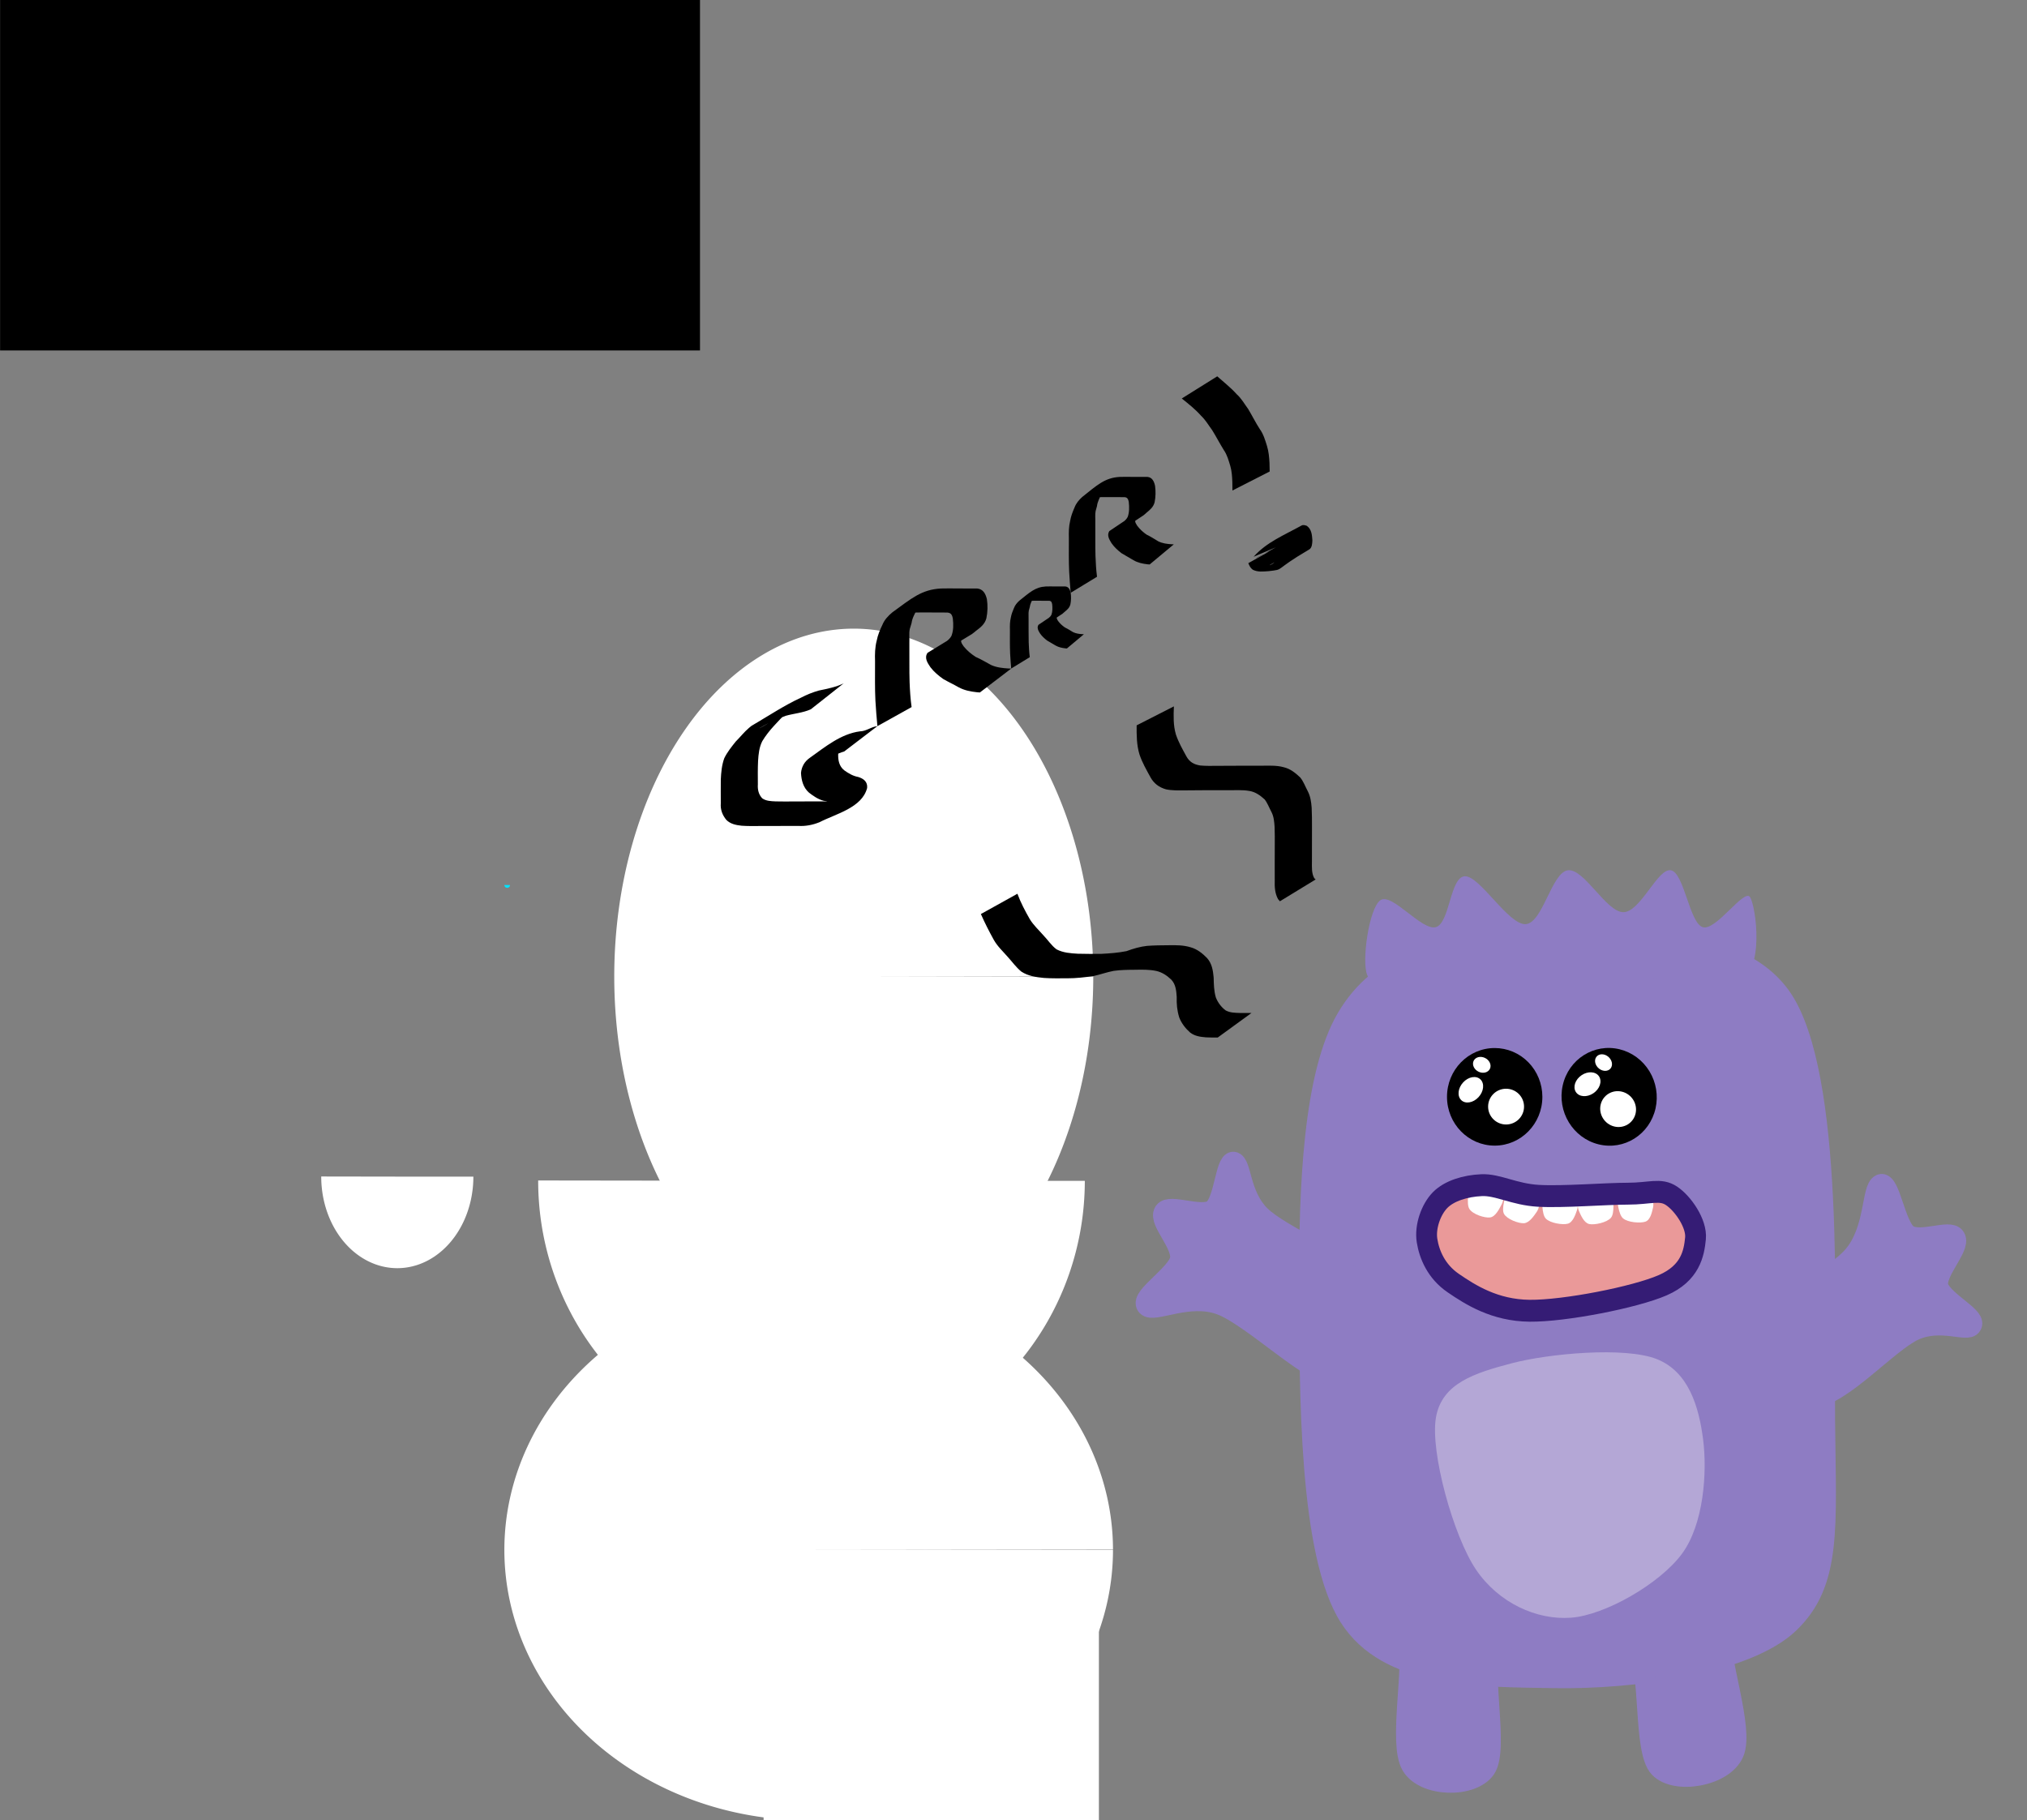 <svg xmlns="http://www.w3.org/2000/svg" xmlns:svg="http://www.w3.org/2000/svg" id="SVGRoot" width="1027.685" height="923.051" version="1.1" viewBox="0 0 271.908 244.224"><rect x="0" y="0" width="271.908" height="244.224" fill="#808080" stroke="none"/><g id="layer1" transform="translate(-8.694,-15.669)"><path id="path4577" d="m 670,566.559 a 198.571,198.571 0 0 0 -0.549,0.019 c 2.653,2.461 5.067,5.613 7.102,7.863 1.126,0.556 2.184,1.275 3.377,1.668 2.755,0.907 5.602,1.51 8.416,2.215 24.692,6.186 4.147,0.992 31.686,6.988 13.417,2.921 17.833,4.204 30.553,7.533 4.419,1.263 8.804,2.648 13.256,3.787 5.655,1.447 11.363,2.671 17.076,3.871 A 198.571,198.571 0 0 0 670,566.559 Z m -18.568,1.045 A 198.571,198.571 0 0 0 471.428,765.129 198.571,198.571 0 0 0 670,963.701 198.571,198.571 0 0 0 862.988,810.941 c -0.722,0.163 -1.421,0.323 -2.248,0.498 -3.646,0.771 -7.358,1.189 -11.037,1.783 -12.905,1.271 -25.743,-0.845 -38.623,-1.223 -5.615,-0.165 -10.277,-0.027 -15.926,0.062 -8.493,-0.346 -17.762,1.759 -25.959,-1.469 -2.067,-0.814 -5.251,-2.925 -7.082,-4.066 -5.451,-3.643 -12.123,-6.105 -16.461,-11.225 -0.868,-1.024 -1.863,-2.096 -2.145,-3.408 -0.465,-2.167 -0.01,-4.434 -0.014,-6.65 -0.938,0.839 0.636,-0.417 -0.43,-0.916 -0.313,-0.146 -0.171,1.101 -0.467,0.924 -1.67,-0.999 -3.021,-6.244 -3.697,-8.234 -1.155,-2.906 -0.416,-5.857 -0.289,-8.828 0.079,-1.846 0.054,-2.921 0.047,-4.758 -0.03,-1.701 -0.058,-3.403 -0.105,-5.104 -0.392,-14.137 13.893,-14.529 14.279,-0.393 0.05,1.821 0.082,3.642 0.111,5.463 0.003,2.269 0.034,3.695 -0.1,6.008 -0.048,0.828 -0.129,1.652 -0.229,2.475 -0.011,0.083 -0.026,0.267 -0.1,0.23 -0.12,-0.058 -0.141,-0.491 -0.172,-0.361 -0.055,0.227 0.061,0.464 0.092,0.695 0.251,0.747 0.598,1.468 0.752,2.24 0.03,0.161 -0.29,0.293 -0.217,0.439 0.434,0.865 1.188,1.54 1.639,2.396 2.349,4.459 3.035,6.032 2.768,9.402 1.322,1.032 2.941,1.852 3.893,2.451 3.139,1.977 5.22,3.163 8.404,5.031 0.263,0.164 3.78,2.774 4.955,3.002 6.726,1.303 13.519,0.248 20.309,0.371 8.538,-0.127 17.005,-0.167 25.533,0.377 6.496,0.414 11.12,1.067 17.717,1.172 3.094,0.05 6.188,-0.143 9.281,-0.215 3.229,-0.5 6.487,-0.843 9.688,-1.502 3.943,-0.812 6.494,-1.481 8.846,-2.219 a 198.571,198.571 0 0 0 2.57,-30.264 198.571,198.571 0 0 0 -63.205,-144.941 c -6.293,-1.248 -12.617,-2.58 -19.643,-4.072 -0.606,-0.129 -24.675,-5.456 -25.811,-5.746 -4.35,-1.112 -8.633,-2.469 -12.949,-3.703 -12.299,-3.224 -16.802,-4.529 -29.762,-7.352 -16.037,-3.493 -17.76,-3.135 -32.863,-7.277 -3.961,-1.086 -7.994,-2.039 -11.76,-3.68 -2.418,-1.054 -4.414,-2.889 -6.621,-4.334 -2.234,-2.471 -4.376,-5.224 -6.857,-7.461 -1.215,-1.096 -2.633,-1.968 -3.764,-3.15 -2.594,-2.713 -3.259,-3.838 -3.906,-5.809 z m 104.291,217.473 c -0.043,-0.003 -0.06,0.015 -0.033,0.06 0.183,0.313 0.43,0.608 0.699,0.895 -0.046,-0.203 -0.086,-0.407 -0.143,-0.607 -0.043,-0.151 -0.395,-0.339 -0.523,-0.348 z" transform="scale(0.265)" style="opacity:0;fill:#139ec2;fill-opacity:.959;stroke:#000;stroke-width:1;stroke-opacity:1"/><path id="path5124" d="M 663.572,615.129 A 93.571,102.857 0 0 0 570,717.986 a 93.571,102.857 0 0 0 93.572,102.857 93.571,102.857 0 0 0 75.717,-42.598 c -0.136,-0.436 -0.284,-0.921 -0.389,-1.229 -1.155,-2.906 -0.416,-5.857 -0.289,-8.828 0.079,-1.846 0.054,-2.921 0.047,-4.758 -0.03,-1.701 -0.058,-3.403 -0.105,-5.104 -0.329,-11.861 9.672,-14.042 13.129,-6.088 a 93.571,102.857 0 0 0 5.461,-34.254 93.571,102.857 0 0 0 -93.57,-102.857 z" transform="scale(0.265)" style="opacity:0;fill:#139ec2;fill-opacity:.959;stroke:#000;stroke-width:1;stroke-opacity:1"/><g style="fill:none;stroke:none;stroke-linecap:square;stroke-miterlimit:10" id="g5948" transform="matrix(0.349,0,0,0.367,157.473,130.03)"><g id="g5891" clip-path="url(#p.0)"><path id="path5799" d="M 0,0 H 344.402 V 350.824 H 0 Z" style="fill:#000;fill-opacity:0;fill-rule:nonzero"/><path id="path5801" d="m -100.888,428.001 c -8.529,0 -25.029,1.369 -34.397,0.822 -9.368,-0.547 -15.52,-4.377 -21.811,-4.103 -6.291,0.273 -12.442,2.189 -15.937,5.744 -3.495,3.554 -5.872,10.251 -5.033,15.583 0.839,5.331 3.496,11.893 10.067,16.405 6.571,4.512 15.937,10.528 29.359,10.665 13.422,0.137 40.549,-5.195 51.175,-9.843 10.626,-4.648 12.022,-12.304 12.581,-18.046 0.559,-5.742 -4.892,-13.534 -9.226,-16.405 -4.334,-2.871 -8.249,-0.822 -16.778,-0.822 z" style="fill:#ea9999;fill-rule:nonzero"/><path id="path5803" d="m -100.888,428.001 c -8.529,0 -25.029,1.369 -34.397,0.822 -9.368,-0.547 -15.52,-4.377 -21.811,-4.103 -6.291,0.273 -12.442,2.189 -15.937,5.744 -3.495,3.554 -5.872,10.251 -5.033,15.583 0.839,5.331 3.496,11.893 10.067,16.405 6.571,4.512 15.937,10.528 29.359,10.665 13.422,0.137 40.549,-5.195 51.175,-9.843 10.626,-4.648 12.022,-12.304 12.581,-18.046 0.559,-5.742 -4.892,-13.534 -9.226,-16.405 -4.334,-2.871 -8.249,-0.822 -16.778,-0.822 z" style="fill-rule:nonzero;stroke:#351c75;stroke-width:2;stroke-linecap:butt;stroke-linejoin:round"/><path id="path5805" d="m 104.776,214.763 c 0.258,1.344 -0.117,6.412 1.549,8.066 1.666,1.654 6.451,2.378 8.449,1.859 1.998,-0.519 2.946,-3.387 3.54,-4.973 0.595,-1.586 0.022,-3.785 0.027,-4.542" style="fill:#fff;fill-rule:nonzero"/><path id="path5807" d="m 91.137,212.99 c -0.146,1.355 -2.006,6.21 -0.875,8.13 1.132,1.92 5.569,3.521 7.664,3.391 2.096,-0.13 3.863,-2.74 4.909,-4.17 1.046,-1.43 1.139,-3.675 1.367,-4.41" style="fill:#fff;fill-rule:nonzero"/><path id="path5809" d="m 132.232,214.387 c -0.146,1.355 0.659,6.392 -0.875,8.13 -1.534,1.738 -6.277,2.712 -8.328,2.299 -2.051,-0.413 -3.244,-3.226 -3.975,-4.777 -0.731,-1.551 -0.342,-3.776 -0.41,-4.531" style="fill:#fff;fill-rule:nonzero"/><path id="path5811" d="m 133.466,214.836 c 0.424,1.317 0.682,6.389 2.546,7.903 1.864,1.514 6.716,1.856 8.64,1.182 1.924,-0.674 2.51,-3.604 2.904,-5.229 0.394,-1.625 -0.449,-3.768 -0.539,-4.522" style="fill:#fff;fill-rule:nonzero"/><path id="path5813" d="m 76.949,210.472 c 0,1.472 -1.333,6.842 0,8.829 1.333,1.987 5.925,3.386 7.999,3.091 2.074,-0.294 3.555,-3.238 4.444,-4.857 0.889,-1.619 0.741,-4.046 0.889,-4.855" style="fill:#fff;fill-rule:nonzero"/><path id="path5815" d="m -43.88,337.545 c -3.603,0 -10.574,1.299 -14.531,0.78 -3.958,-0.519 -6.557,-4.152 -9.214,-3.892 -2.658,0.259 -5.256,2.077 -6.733,5.448 -1.477,3.372 -2.481,9.724 -2.126,14.781 0.354,5.057 1.477,11.281 4.253,15.561 2.776,4.28 6.733,9.987 12.403,10.117 5.67,0.13 17.13,-4.928 21.619,-9.337 4.489,-4.409 5.079,-11.671 5.315,-17.117 0.236,-5.446 -2.067,-12.837 -3.897,-15.561 -1.831,-2.724 -3.485,-0.78 -7.088,-0.78 z" style="fill:#000;fill-opacity:0;fill-rule:nonzero"/><path id="path5817" d="m -43.88,337.545 c -3.603,0 -10.574,1.299 -14.531,0.78 -3.958,-0.519 -6.557,-4.152 -9.214,-3.892 -2.658,0.259 -5.256,2.077 -6.733,5.448 -1.477,3.372 -2.481,9.724 -2.126,14.781 0.354,5.057 1.477,11.281 4.253,15.561 2.776,4.28 6.733,9.987 12.403,10.117 5.67,0.13 17.13,-4.928 21.619,-9.337 4.489,-4.409 5.079,-11.671 5.315,-17.117 0.236,-5.446 -2.067,-12.837 -3.897,-15.561 -1.831,-2.724 -3.485,-0.78 -7.088,-0.78 z" style="fill-rule:nonzero;stroke:#351c75;stroke-width:8;stroke-linecap:butt;stroke-linejoin:round"/><path id="path5819" d="m -61.107,240.548 c 1.291,2.209 0.499,4.929 -0.525,7.212 -1.024,2.283 -3.239,5.519 -5.618,6.484 -2.379,0.965 -6.64,0.631 -8.656,-0.694 -2.016,-1.325 -3.477,-4.116 -3.442,-7.254 0.035,-3.138 1.989,-9.607 3.65,-11.573 1.661,-1.966 3.886,-1.191 6.318,-0.22 2.432,0.971 6.982,3.836 8.273,6.045 z" style="fill:#b4a7d6;fill-rule:nonzero"/><path id="path5821" d="m -139.672,330.834 c 1.893,-1.362 5.506,-1.832 8.258,-1.409 2.753,0.423 6.595,1.973 8.258,3.945 1.663,1.973 1.893,5.73 1.72,7.89 -0.172,2.16 -0.459,3.992 -2.753,5.072 -2.294,1.08 -7.972,2.02 -11.011,1.409 -3.04,-0.611 -5.964,-3.382 -7.226,-5.072 -1.262,-1.691 -0.803,-3.1 -0.344,-5.072 0.459,-1.973 1.204,-5.401 3.097,-6.763 z" style="fill:#b4a7d6;fill-rule:nonzero"/><path id="path5823" d="m -75.216,113.423 c -4.626,9.102 -1.734,31.813 -5.986,40.597 -4.252,8.784 -19.695,10.045 -19.527,12.11 0.169,2.065 17.677,-1.881 20.538,0.278 2.86,2.159 -5.951,12.438 -3.375,12.675 2.576,0.237 12.799,-10.36 18.83,-11.252 6.031,-0.892 14.896,7.507 17.354,5.902 2.457,-1.605 -4.908,-12.561 -2.61,-15.532 2.298,-2.971 15.543,-0.816 16.397,-2.293 0.854,-1.477 -10.185,0.893 -11.273,-6.571 -1.089,-7.464 6.172,-29.893 4.742,-38.215 -1.43,-8.322 -7.474,-12.1 -13.323,-11.716 -5.848,0.383 -17.142,4.914 -21.768,14.016 z" style="fill:#8e7cc3;fill-rule:nonzero"/><path id="path5825" d="m -75.216,113.423 c -4.626,9.102 -1.734,31.813 -5.986,40.597 -4.252,8.784 -19.695,10.045 -19.527,12.11 0.169,2.065 17.677,-1.881 20.538,0.278 2.86,2.159 -5.951,12.438 -3.375,12.675 2.576,0.237 12.799,-10.36 18.83,-11.252 6.031,-0.892 14.896,7.507 17.354,5.902 2.457,-1.605 -4.908,-12.561 -2.61,-15.532 2.298,-2.971 15.543,-0.816 16.397,-2.293 0.854,-1.477 -10.185,0.893 -11.273,-6.571 -1.089,-7.464 6.172,-29.893 4.742,-38.215 -1.43,-8.322 -7.474,-12.1 -13.323,-11.716 -5.848,0.383 -17.142,4.914 -21.768,14.016 z" style="fill-rule:nonzero;stroke:#8e7cc3;stroke-width:8;stroke-linecap:butt;stroke-linejoin:round"/><path id="path5827" d="m -130.102,197.244 c 4.784,8.29 4.266,30.784 8.7,38.811 4.434,8.028 17.868,7.321 17.902,9.354 0.034,2.033 -15.416,0.382 -17.696,2.844 -2.28,2.462 6.218,11.375 4.016,11.929 -2.202,0.554 -11.945,-8.492 -17.226,-8.606 -5.281,-0.113 -12.199,9.181 -14.459,7.925 -2.26,-1.256 3.141,-12.855 0.899,-15.462 -2.241,-2.607 -13.482,1.152 -14.348,-0.18 -0.866,-1.333 8.865,-0.405 9.154,-7.816 0.289,-7.41 -7.928,-28.356 -7.419,-36.645 0.509,-8.288 5.395,-12.727 10.475,-13.086 5.079,-0.359 15.218,2.641 20.002,10.932 z" style="fill:#8e7cc3;fill-rule:nonzero"/><path id="path5829" d="m -130.102,197.244 c 4.784,8.29 4.266,30.784 8.7,38.811 4.434,8.028 17.868,7.321 17.902,9.354 0.034,2.033 -15.416,0.382 -17.696,2.844 -2.28,2.462 6.218,11.375 4.016,11.929 -2.202,0.554 -11.945,-8.492 -17.226,-8.606 -5.281,-0.113 -12.199,9.181 -14.459,7.925 -2.26,-1.256 3.141,-12.855 0.899,-15.462 -2.241,-2.607 -13.482,1.152 -14.348,-0.18 -0.866,-1.333 8.865,-0.405 9.154,-7.816 0.289,-7.41 -7.928,-28.356 -7.419,-36.645 0.509,-8.288 5.395,-12.727 10.475,-13.086 5.079,-0.359 15.218,2.641 20.002,10.932 z" style="fill-rule:nonzero;stroke:#8e7cc3;stroke-width:8;stroke-linecap:butt;stroke-linejoin:round"/><path id="path5831" d="m -131.032,72.097 c 6.307,6.273 3.502,39.372 7.801,51.604 4.299,12.232 18.505,18.095 17.991,21.786 -0.514,3.691 -15.964,-2.299 -21.074,0.359 -5.11,2.658 -5.947,15.352 -9.586,15.588 -3.639,0.236 -7.109,-12.592 -12.247,-14.172 -5.138,-1.579 -16.966,7.278 -18.581,4.695 -1.615,-2.583 7.947,-9.213 8.889,-20.195 0.943,-10.982 -7.701,-35.753 -3.233,-45.697 4.468,-9.944 23.734,-20.241 30.041,-13.968 z" style="fill:#8e7cc3;fill-rule:nonzero"/><path id="path5833" d="m -131.032,72.097 c 6.307,6.273 3.502,39.372 7.801,51.604 4.299,12.232 18.505,18.095 17.991,21.786 -0.514,3.691 -15.964,-2.299 -21.074,0.359 -5.11,2.658 -5.947,15.352 -9.586,15.588 -3.639,0.236 -7.109,-12.592 -12.247,-14.172 -5.138,-1.579 -16.966,7.278 -18.581,4.695 -1.615,-2.583 7.947,-9.213 8.889,-20.195 0.943,-10.982 -7.701,-35.753 -3.233,-45.697 4.468,-9.944 23.734,-20.241 30.041,-13.968 z" style="fill-rule:nonzero;stroke:#8e7cc3;stroke-width:8;stroke-linecap:butt;stroke-linejoin:round"/><path id="path5835" d="m 88.037,58.511 c 13.5,-21.667 37,-27.833 66,-29 29,-1.167 87.167,-7.667 108,22 20.833,29.667 16.667,117.167 17,156 0.333,38.833 3,60.667 -15,77 -18,16.333 -63.833,21.5 -93,21 -29.167,-0.5 -65.667,0.333 -82,-24 -16.333,-24.333 -15.833,-84.833 -16,-122 -0.167,-37.167 1.5,-79.333 15,-101 z" style="fill:#8e7cc3;fill-rule:nonzero"/><path id="path5837" d="m 129.873,89.35 v 0 c 0,-9.851 8.206,-17.837 18.328,-17.837 v 0 c 4.861,0 9.523,1.879 12.96,5.224 3.437,3.345 5.368,7.882 5.368,12.613 v 0 c 0,9.851 -8.206,17.837 -18.328,17.837 v 0 c -10.123,0 -18.328,-7.986 -18.328,-17.837 z" style="fill:#000;fill-rule:nonzero"/><path id="path5839" d="m 145.675,92.926 v 0 c 0,-3.61 3.092,-6.536 6.906,-6.536 v 0 c 1.831,0 3.588,0.689 4.883,1.914 1.295,1.226 2.023,2.888 2.023,4.622 v 0 c 0,3.61 -3.092,6.536 -6.906,6.536 v 0 c -3.814,0 -6.906,-2.926 -6.906,-6.536 z" style="fill:#fff;fill-rule:nonzero"/><path id="path5841" d="m 136.102,84.054 v 0 c 2.042,-2.09 5.013,-2.569 6.636,-1.07 v 0 c 0.779,0.72 1.137,1.808 0.995,3.027 -0.142,1.218 -0.773,2.467 -1.754,3.47 v 0 c -2.042,2.09 -5.013,2.569 -6.636,1.07 v 0 c -1.623,-1.499 -1.283,-4.407 0.76,-6.497 z" style="fill:#fff;fill-rule:nonzero"/><path id="path5843" d="m 140.084,76.249 v 0 c 0.657,-1.402 2.603,-1.911 4.347,-1.138 v 0 c 1.744,0.773 2.626,2.537 1.969,3.939 v 0 c -0.657,1.402 -2.603,1.911 -4.347,1.138 v 0 c -1.744,-0.773 -2.626,-2.537 -1.969,-3.939 z" style="fill:#fff;fill-rule:nonzero"/><path id="path5845" d="m 174.355,85.164 v 0 c 2.249,-9.591 12.061,-15.493 21.916,-13.182 v 0 c 4.732,1.11 8.842,4.004 11.424,8.046 2.583,4.042 3.427,8.9 2.347,13.506 v 0 c -2.249,9.591 -12.061,15.493 -21.916,13.182 v 0 C 178.271,104.405 172.106,94.756 174.355,85.164 Z" style="fill:#000;fill-rule:nonzero"/><path id="path5847" d="m 188.922,92.254 v 0 c 0.824,-3.514 4.502,-5.657 8.215,-4.787 v 0 c 1.783,0.418 3.336,1.49 4.317,2.979 0.981,1.489 1.31,3.274 0.914,4.961 v 0 c -0.824,3.514 -4.502,5.657 -8.215,4.787 v 0 c -3.713,-0.871 -6.055,-4.426 -5.231,-7.94 z" style="fill:#fff;fill-rule:nonzero"/><path id="path5849" d="m 181.627,81.43 v 0 c 2.465,-1.568 5.467,-1.356 6.704,0.474 v 0 c 0.594,0.879 0.694,2.02 0.277,3.174 -0.417,1.154 -1.316,2.225 -2.5,2.978 v 0 c -2.465,1.568 -5.467,1.356 -6.704,-0.474 v 0 c -1.238,-1.83 -0.242,-4.584 2.223,-6.152 z" style="fill:#fff;fill-rule:nonzero"/><path id="path5851" d="m 187.286,74.741 v 0 c 0.959,-1.215 2.971,-1.267 4.492,-0.115 v 0 c 1.521,1.151 1.977,3.07 1.017,4.285 v 0 c -0.959,1.215 -2.971,1.267 -4.492,0.115 v 0 c -1.521,-1.151 -1.977,-3.07 -1.017,-4.285 z" style="fill:#fff;fill-rule:nonzero"/><path id="path5853" d="m 199.379,122.432 c -8.529,0 -25.029,1.369 -34.397,0.822 -9.368,-0.547 -15.52,-4.377 -21.811,-4.103 -6.291,0.273 -12.442,2.189 -15.937,5.744 -3.495,3.554 -5.872,10.251 -5.033,15.583 0.839,5.331 3.496,11.893 10.067,16.405 6.571,4.512 15.937,10.528 29.359,10.665 13.422,0.137 40.549,-5.195 51.175,-9.843 10.626,-4.648 12.022,-12.304 12.581,-18.045 0.559,-5.742 -4.892,-13.534 -9.226,-16.405 -4.334,-2.871 -8.249,-0.822 -16.778,-0.822 z" style="fill:#ea9999;fill-rule:nonzero"/><path id="path5855" d="m 199.379,122.432 c -8.529,0 -25.029,1.369 -34.397,0.822 -9.368,-0.547 -15.52,-4.377 -21.811,-4.103 -6.291,0.273 -12.442,2.189 -15.937,5.744 -3.495,3.554 -5.872,10.251 -5.033,15.583 0.839,5.331 3.496,11.893 10.067,16.405 6.571,4.512 15.937,10.528 29.359,10.665 13.422,0.137 40.549,-5.195 51.175,-9.843 10.626,-4.648 12.022,-12.304 12.581,-18.045 0.559,-5.742 -4.892,-13.534 -9.226,-16.405 -4.334,-2.871 -8.249,-0.822 -16.778,-0.822 z" style="fill-rule:nonzero;stroke:#351c75;stroke-width:2;stroke-linecap:butt;stroke-linejoin:round"/><path id="path5857" d="m 166.312,125.802 c 0.258,1.344 -0.117,6.412 1.549,8.066 1.666,1.654 6.451,2.378 8.449,1.859 1.998,-0.519 2.946,-3.387 3.541,-4.973 0.595,-1.586 0.022,-3.785 0.027,-4.542" style="fill:#fff;fill-rule:nonzero"/><path id="path5859" d="m 152.672,124.03 c -0.146,1.355 -2.006,6.21 -0.875,8.13 1.132,1.92 5.569,3.521 7.664,3.391 2.096,-0.13 3.863,-2.74 4.909,-4.17 1.046,-1.43 1.139,-3.675 1.367,-4.41" style="fill:#fff;fill-rule:nonzero"/><path id="path5861" d="m 193.768,125.427 c -0.146,1.355 0.659,6.392 -0.875,8.13 -1.534,1.738 -6.277,2.712 -8.328,2.299 -2.051,-0.413 -3.244,-3.226 -3.975,-4.777 -0.731,-1.551 -0.342,-3.776 -0.41,-4.531" style="fill:#fff;fill-rule:nonzero"/><path id="path5863" d="m 195.001,125.876 c 0.424,1.317 0.682,6.389 2.546,7.903 1.864,1.514 6.716,1.856 8.64,1.182 1.924,-0.674 2.51,-3.604 2.904,-5.229 0.394,-1.625 -0.449,-3.768 -0.539,-4.522" style="fill:#fff;fill-rule:nonzero"/><path id="path5865" d="m 138.484,121.512 c 0,1.472 -1.333,6.842 0,8.829 1.333,1.987 5.925,3.386 7.999,3.091 2.074,-0.294 3.555,-3.238 4.444,-4.857 0.889,-1.619 0.741,-4.046 0.889,-4.855" style="fill:#fff;fill-rule:nonzero"/><path id="path5867" d="m 199.378,124.754 c -8.529,0 -25.03,1.299 -34.398,0.78 -9.368,-0.519 -15.52,-4.152 -21.812,-3.892 -6.292,0.259 -12.442,2.077 -15.937,5.449 -3.495,3.372 -5.872,9.724 -5.034,14.781 0.839,5.057 3.496,11.282 10.067,15.562 6.571,4.28 15.937,9.987 29.36,10.117 13.423,0.13 40.55,-4.928 51.176,-9.337 10.626,-4.409 12.022,-11.671 12.582,-17.118 0.559,-5.447 -4.892,-12.838 -9.226,-15.562 -4.334,-2.724 -8.249,-0.78 -16.778,-0.78 z" style="fill:#000;fill-opacity:0;fill-rule:nonzero"/><path id="path5869" d="m 199.378,124.754 c -8.529,0 -25.03,1.299 -34.398,0.78 -9.368,-0.519 -15.52,-4.152 -21.812,-3.892 -6.292,0.259 -12.442,2.077 -15.937,5.449 -3.495,3.372 -5.872,9.724 -5.034,14.781 0.839,5.057 3.496,11.282 10.067,15.562 6.571,4.28 15.937,9.987 29.36,10.117 13.423,0.13 40.55,-4.928 51.176,-9.337 10.626,-4.409 12.022,-11.671 12.582,-17.118 0.559,-5.447 -4.892,-12.838 -9.226,-15.562 -4.334,-2.724 -8.249,-0.78 -16.778,-0.78 z" style="fill-rule:nonzero;stroke:#351c75;stroke-width:8;stroke-linecap:butt;stroke-linejoin:round"/><path id="path5871" d="m 116.254,333.568 c -4.928,-7.895 1.213,-34.866 -1.177,-46.216 -2.39,-11.35 -14.362,-19.475 -13.165,-21.885 1.197,-2.411 16.199,8.963 20.349,7.422 4.15,-1.541 2.252,-16.931 4.55,-16.669 2.297,0.262 4.885,17.505 9.235,18.239 4.35,0.734 14.84,-14.76 16.864,-13.837 2.023,0.922 -7.451,15.011 -4.724,19.372 2.727,4.361 21.323,4.884 21.084,6.791 -0.239,1.907 -18.414,-3.339 -22.518,4.651 -4.104,7.99 2.977,36.267 -2.105,43.289 -5.083,7.022 -23.463,6.738 -28.391,-1.157 z" style="fill:#8e7cc3;fill-rule:nonzero"/><path id="path5873" d="m 116.254,333.568 c -4.928,-7.895 1.213,-34.866 -1.177,-46.216 -2.39,-11.35 -14.362,-19.475 -13.165,-21.885 1.197,-2.411 16.199,8.963 20.349,7.422 4.15,-1.541 2.252,-16.931 4.55,-16.669 2.297,0.262 4.885,17.505 9.235,18.239 4.35,0.734 14.84,-14.76 16.864,-13.837 2.023,0.922 -7.451,15.011 -4.724,19.372 2.727,4.361 21.323,4.884 21.084,6.791 -0.239,1.907 -18.414,-3.339 -22.518,4.651 -4.104,7.99 2.977,36.267 -2.105,43.289 -5.083,7.022 -23.463,6.738 -28.391,-1.157 z" style="fill-rule:nonzero;stroke:#8e7cc3;stroke-width:8;stroke-linecap:butt;stroke-linejoin:round"/><path id="path5875" d="m 244.282,179.21 c 2.518,-8.532 32.966,-21.81 41.681,-31.41 8.715,-9.6 7.115,-24.886 10.606,-26.19 3.491,-1.304 5.571,15.136 10.339,18.367 4.768,3.231 16.332,-2.072 18.27,1.017 1.938,3.089 -7.695,12.244 -6.641,17.515 1.054,5.271 14.471,11.462 12.967,14.112 -1.504,2.65 -11.884,-2.607 -21.992,1.788 -10.108,4.395 -27.785,23.782 -38.657,24.582 -10.872,0.8 -29.092,-11.248 -26.574,-19.78 z" style="fill:#8e7cc3;fill-rule:nonzero"/><path id="path5877" d="m 244.282,179.21 c 2.518,-8.532 32.966,-21.81 41.681,-31.41 8.715,-9.6 7.115,-24.886 10.606,-26.19 3.491,-1.304 5.571,15.136 10.339,18.367 4.768,3.231 16.332,-2.072 18.27,1.017 1.938,3.089 -7.695,12.244 -6.641,17.515 1.054,5.271 14.471,11.462 12.967,14.112 -1.504,2.65 -11.884,-2.607 -21.992,1.788 -10.108,4.395 -27.785,23.782 -38.657,24.582 -10.872,0.8 -29.092,-11.248 -26.574,-19.78 z" style="fill-rule:nonzero;stroke:#8e7cc3;stroke-width:8;stroke-linecap:butt;stroke-linejoin:round"/><path id="path5879" d="m 87.958,191.147 c -8.837,1.016 -32.956,-21.825 -45.198,-26.096 -12.241,-4.271 -25.686,3.174 -28.25,0.47 -2.564,-2.704 11.755,-11.042 12.866,-16.694 1.11,-5.652 -8.289,-14.225 -6.203,-17.216 2.085,-2.991 14.276,2.3 18.716,-0.731 4.44,-3.03 4.895,-17.8 7.922,-17.451 3.027,0.349 2.244,11.958 10.239,19.546 7.995,7.588 32.747,16.285 37.732,25.98 4.985,9.695 1.014,31.175 -7.823,32.191 z" style="fill:#8e7cc3;fill-rule:nonzero"/><path id="path5881" d="m 87.958,191.147 c -8.837,1.016 -32.956,-21.825 -45.198,-26.096 -12.241,-4.271 -25.686,3.174 -28.25,0.47 -2.564,-2.704 11.755,-11.042 12.866,-16.694 1.11,-5.652 -8.289,-14.225 -6.203,-17.216 2.085,-2.991 14.276,2.3 18.716,-0.731 4.44,-3.03 4.895,-17.8 7.922,-17.451 3.027,0.349 2.244,11.958 10.239,19.546 7.995,7.588 32.747,16.285 37.732,25.98 4.985,9.695 1.014,31.175 -7.823,32.191 z" style="fill-rule:nonzero;stroke:#8e7cc3;stroke-width:8;stroke-linecap:butt;stroke-linejoin:round"/><path id="path5883" d="m 240.066,328.959 c 3.883,-8.546 -6.147,-34.344 -5.325,-45.935 0.823,-11.592 11.815,-21.405 10.261,-23.615 -1.554,-2.21 -15.16,11.268 -19.585,10.355 -4.425,-0.913 -4.671,-16.431 -6.963,-15.833 -2.292,0.598 -2.484,18.055 -6.791,19.424 -4.307,1.369 -17.128,-12.422 -19.049,-11.21 -1.921,1.212 9.671,13.763 7.522,18.483 -2.149,4.72 -20.93,7.986 -20.419,9.839 0.511,1.853 18.199,-6.027 23.487,1.279 5.288,7.305 2.096,36.351 8.24,42.553 6.144,6.202 24.739,3.206 28.622,-5.34 z" style="fill:#8e7cc3;fill-rule:nonzero"/><path id="path5885" d="m 240.066,328.959 c 3.883,-8.546 -6.147,-34.344 -5.325,-45.935 0.823,-11.592 11.815,-21.405 10.261,-23.615 -1.554,-2.21 -15.16,11.268 -19.585,10.355 -4.425,-0.913 -4.671,-16.431 -6.963,-15.833 -2.292,0.598 -2.484,18.055 -6.791,19.424 -4.307,1.369 -17.128,-12.422 -19.049,-11.21 -1.921,1.212 9.671,13.763 7.522,18.483 -2.149,4.72 -20.93,7.986 -20.419,9.839 0.511,1.853 18.199,-6.027 23.487,1.279 5.288,7.305 2.096,36.351 8.24,42.553 6.144,6.202 24.739,3.206 28.622,-5.34 z" style="fill-rule:nonzero;stroke:#8e7cc3;stroke-width:8;stroke-linecap:butt;stroke-linejoin:round"/><path id="path5887" d="m 210.522,185.228 c 12.272,4.638 16.19,17.497 17.793,29.368 1.604,11.87 0.291,30.993 -8.172,41.854 -8.463,10.861 -29.414,22.365 -42.605,23.313 -13.192,0.948 -27.894,-5.426 -36.546,-17.623 -8.652,-12.197 -17.649,-42.995 -15.368,-55.558 2.282,-12.562 14.907,-16.257 29.057,-19.816 14.15,-3.559 43.568,-6.177 55.841,-1.539 z" style="fill:#b4a7d6;fill-rule:nonzero"/><path id="path5889" d="m 117.474,47.002 c 13.535,-0.365 42.296,-4.557 62.936,-4.375 20.64,0.182 49.909,9.844 60.906,5.469 10.997,-4.375 7.275,-28.256 5.075,-31.72 -2.199,-3.464 -13.196,12.579 -18.272,10.938 -5.075,-1.641 -7.106,-19.871 -12.181,-20.782 -5.075,-0.911 -11.674,15.313 -18.272,15.313 -6.598,0 -15.057,-16.042 -21.317,-15.313 -6.26,0.729 -9.643,19.324 -16.242,19.688 -6.598,0.365 -17.595,-17.683 -23.347,-17.501 -5.752,0.182 -5.752,17.136 -11.166,18.595 -5.414,1.458 -16.918,-12.761 -21.317,-9.844 -4.399,2.917 -7.275,22.423 -5.075,27.345 2.199,4.922 4.737,2.552 18.272,2.188 z" style="fill:#8e7cc3;fill-rule:nonzero"/></g></g><path style="opacity:1;fill:#fff;fill-opacity:1;stroke:none;stroke-width:.265;stroke-opacity:1" id="path6015" d="m 155.348,146.689 a 32.128,46.68 0 0 1 -32.117,46.68 32.128,46.68 0 0 1 -32.139,-46.649 32.128,46.68 0 0 1 32.096,-46.711 32.128,46.68 0 0 1 32.16,46.617 l -32.128,0.063 z"/><path style="opacity:1;fill:#fff;fill-opacity:1;stroke:none;stroke-width:.265;stroke-opacity:1" id="path6017" d="m 157.994,223.607 a 40.821,36.286 0 0 1 -40.808,36.286 40.821,36.286 0 0 1 -40.835,-36.261 40.821,36.286 0 0 1 40.78,-36.31 40.821,36.286 0 0 1 40.863,36.237 l -40.821,0.049 z"/><path style="opacity:1;fill:#00e4ff;fill-opacity:1;stroke:none;stroke-width:.265;stroke-opacity:1" id="path6041" d="m 77.107,134.405 a 0.378,0.378 0 0 1 -0.189,0.327 0.378,0.378 0 0 1 -0.378,-2.5e-4 0.378,0.378 0 0 1 -0.189,-0.328 l 0.378,4.9e-4 z"/><path style="opacity:1;fill:#000;fill-opacity:1;stroke:none;stroke-width:.265;stroke-opacity:1" id="path6055" d="m 166.163,110.437 c -0.051,1.27 -0.095,2.538 0.269,3.766 0.348,1.043 0.897,2.002 1.423,2.964 0.415,0.749 1.028,1.074 1.842,1.202 0.768,0.072 1.542,0.051 2.313,0.046 0.889,-0.01 1.778,-0.015 2.666,-0.012 1.048,0.005 2.096,-8e-4 3.145,-0.004 1.043,0.008 2.079,-0.08 3.091,0.206 0.872,0.206 1.563,0.768 2.199,1.371 0.447,0.548 0.68,1.226 1.013,1.847 0.357,0.687 0.466,1.447 0.521,2.208 0.043,0.854 0.042,1.709 0.043,2.564 -7.9e-4,0.771 -0.003,1.543 -0.003,2.314 -0.002,0.771 0.002,1.542 -0.004,2.313 0.003,0.766 -0.073,1.589 0.319,2.276 0.061,0.053 0.121,0.107 0.182,0.16 0,0 -4.795,2.927 -4.795,2.927 v 0 c -0.084,-0.097 -0.169,-0.193 -0.253,-0.289 -0.425,-0.783 -0.471,-1.655 -0.442,-2.532 -0.006,-0.77 -0.002,-1.54 -0.003,-2.31 0.001,-0.772 0.003,-1.544 0.007,-2.317 0.004,-0.843 0.012,-1.687 -0.024,-2.53 -0.043,-0.682 -0.101,-1.373 -0.417,-1.993 -0.306,-0.567 -0.522,-1.183 -0.913,-1.691 -0.595,-0.536 -1.217,-0.994 -2.025,-1.137 -0.997,-0.176 -2.011,-0.084 -3.019,-0.1 -1.046,-0.003 -2.092,-0.008 -3.138,7.9e-4 -0.891,0.008 -1.783,0.014 -2.674,0.02 -0.8,0.004 -1.61,0.027 -2.397,-0.144 -0.91,-0.265 -1.606,-0.771 -2.069,-1.62 -0.541,-0.996 -1.119,-1.986 -1.474,-3.067 -0.388,-1.276 -0.386,-2.567 -0.379,-3.892 0,0 4.998,-2.547 4.998,-2.547 z"/><path style="opacity:1;fill:#000;fill-opacity:1;stroke:none;stroke-width:.265;stroke-opacity:1" id="path6057" d="m 145.174,135.576 c 0.439,1.188 1.025,2.296 1.65,3.393 0.502,0.833 1.231,1.485 1.861,2.214 0.603,0.621 1.039,1.336 1.743,1.855 0.879,0.459 1.887,0.531 2.86,0.584 1.041,0.032 2.082,0.024 3.123,0.018 1.129,-0.057 2.282,-0.144 3.394,-0.364 0.896,-0.331 1.803,-0.602 2.754,-0.706 0.968,-0.072 1.938,-0.081 2.908,-0.086 1.001,-0.02 1.996,-0.017 2.958,0.28 0.863,0.244 1.567,0.805 2.183,1.436 0.666,0.747 0.804,1.669 0.89,2.627 0.021,0.909 0.034,1.787 0.294,2.661 0.261,0.678 0.729,1.306 1.315,1.739 0.592,0.321 1.275,0.324 1.931,0.343 0.512,0.008 1.024,0.003 1.536,0.002 0,0 -4.529,3.293 -4.529,3.293 v 0 c -0.521,0.003 -1.042,0.006 -1.562,-0.023 -0.755,-0.058 -1.508,-0.162 -2.13,-0.635 -0.63,-0.555 -1.169,-1.244 -1.473,-2.032 -0.293,-0.954 -0.364,-1.775 -0.339,-2.773 -0.059,-0.823 -0.124,-1.638 -0.705,-2.279 -0.577,-0.558 -1.23,-1.004 -2.023,-1.188 -0.947,-0.201 -1.909,-0.179 -2.872,-0.16 -0.954,0.007 -1.913,0.013 -2.859,0.149 -0.928,0.175 -1.812,0.499 -2.734,0.702 -1.143,0.154 -2.294,0.299 -3.449,0.293 -1.053,0.002 -2.108,0.026 -3.16,-0.046 -1.057,-0.103 -2.138,-0.255 -3.043,-0.855 -0.698,-0.57 -1.198,-1.284 -1.8,-1.948 -0.657,-0.755 -1.408,-1.438 -1.9,-2.323 -0.622,-1.128 -1.208,-2.268 -1.723,-3.45 0,0 4.9,-2.722 4.9,-2.722 z"/><path style="opacity:1;fill:#000;fill-opacity:1;stroke:none;stroke-width:.265;stroke-opacity:1" id="path6065" d="m 117.454,110.832 c -1.071,0.478 -2.252,0.556 -3.366,0.871 -0.81,0.289 -1.558,0.683 -2.32,1.071 0.444,-0.417 -1.669,0.88 -1.102,0.556 7.719,-4.404 5.336,-3.149 3.704,-2.073 -0.698,0.488 -1.241,1.143 -1.82,1.756 -0.594,0.648 -1.152,1.339 -1.602,2.095 -0.415,0.82 -0.507,1.736 -0.563,2.64 -0.049,1.053 -0.037,2.107 -0.029,3.16 -0.043,0.703 0.095,1.335 0.579,1.856 0.519,0.379 1.18,0.391 1.798,0.421 0.785,0.02 1.57,0.012 2.354,0.009 0.841,-0.004 1.682,-0.008 2.523,-0.009 0.896,-0.003 1.792,0.005 2.688,0.004 0.965,0.042 1.863,-0.24 2.701,-0.695 1.891,-0.943 1.277,-0.647 -3.962,2.294 -0.114,0.064 0.22,-0.14 0.321,-0.222 0.28,-0.227 0.427,-0.481 0.573,-0.802 0.194,-0.58 -0.286,-0.6 -0.737,-0.657 -0.743,-0.197 -1.387,-0.632 -1.985,-1.101 -0.768,-0.675 -1.021,-1.66 -1.066,-2.645 0.084,-0.848 0.481,-1.528 1.171,-2.012 2.08,-1.481 4.184,-3.232 6.75,-3.562 0.72,-0.015 1.301,-0.451 1.984,-0.635 0.115,-0.022 0.23,-0.043 0.344,-0.065 0,0 -4.461,3.407 -4.461,3.407 v 0 c -0.107,0.033 -0.213,0.065 -0.32,0.098 -0.664,0.253 -1.302,0.539 -2.025,0.576 -0.287,0.071 -0.391,0.085 -0.663,0.2 -0.105,0.044 -0.405,0.208 -0.307,0.15 8.071,-4.755 5.45,-3.359 3.922,-2.226 -0.759,0.529 -1.056,0.534 -1.405,1.523 -0.03,0.833 0.12,1.653 0.81,2.199 0.566,0.407 1.171,0.766 1.867,0.892 0.726,0.218 1.286,0.646 1.204,1.48 -0.691,2.669 -4.193,3.457 -6.384,4.589 -0.914,0.371 -1.861,0.556 -2.852,0.5 -0.9,-5.3e-4 -1.8,0.007 -2.701,0.006 -0.839,7.9e-4 -1.677,0.002 -2.515,0.006 -0.797,0.005 -1.596,0.021 -2.392,-0.04 -0.75,-0.083 -1.488,-0.224 -2.043,-0.781 -0.529,-0.644 -0.812,-1.373 -0.744,-2.22 2.6e-4,-1.061 -0.011,-2.121 7.9e-4,-3.182 0.044,-0.969 0.13,-1.944 0.464,-2.863 0.395,-0.825 0.965,-1.521 1.531,-2.236 0.608,-0.604 1.13,-1.283 1.785,-1.84 0.411,-0.337 0.232,-0.217 0.701,-0.492 2.106,-1.235 4.08,-2.552 6.272,-3.562 0.76,-0.4 1.563,-0.72 2.389,-0.956 1.134,-0.236 2.278,-0.455 3.332,-0.961 0,0 -4.404,3.48 -4.404,3.48 z"/><path style="opacity:1;fill:#000;fill-opacity:1;stroke:none;stroke-width:.252;stroke-opacity:1" id="path6067" d="m 126.392,113.086 c -0.104,-1.136 -0.203,-2.272 -0.267,-3.411 -0.044,-0.833 -0.052,-1.667 -0.056,-2.5 0.01,-0.932 0.008,-1.864 0.006,-2.796 -0.03,-0.941 -0.013,-1.852 0.224,-2.762 0.144,-0.75 0.43,-1.425 0.754,-2.102 0.285,-0.707 0.791,-1.231 1.35,-1.698 2.552,-1.851 3.909,-3.063 6.526,-3.194 0.749,-0.023 1.499,-0.011 2.248,-0.003 0.865,0.006 1.73,0.004 2.595,0.004 0.79,0.076 1.126,0.675 1.305,1.422 0.13,0.863 0.109,1.733 -0.07,2.584 -0.213,0.794 -0.806,1.233 -1.405,1.687 -0.117,0.097 -0.414,0.35 -0.546,0.43 -1.575,0.957 -3.147,1.921 -4.742,2.841 -0.098,0.056 -0.22,0.042 -0.325,0.08 -0.093,0.034 -0.352,0.187 -0.266,0.135 1.406,-0.855 2.82,-1.697 4.229,-2.546 -0.588,0.323 -0.272,0.702 0.016,1.139 0.462,0.564 1.012,1.026 1.614,1.409 0.71,0.315 1.38,0.707 2.061,1.084 0.738,0.332 1.535,0.418 2.327,0.466 0.123,0.004 0.246,0.008 0.37,0.012 0,0 -4.201,3.205 -4.201,3.205 v 0 c -0.126,-0.009 -0.251,-0.018 -0.377,-0.027 -0.842,-0.09 -1.681,-0.245 -2.444,-0.652 -0.686,-0.393 -1.398,-0.725 -2.083,-1.117 -0.638,-0.449 -1.245,-0.951 -1.729,-1.587 -0.387,-0.576 -0.856,-1.248 -0.39,-1.933 1.562,-0.952 3.114,-1.921 4.685,-2.856 0.179,-0.106 0.751,-0.342 0.575,-0.231 -7.268,4.567 -5.093,3.201 -3.578,2.192 0.505,-0.472 1.189,-0.732 1.529,-1.383 0.285,-0.742 0.269,-1.539 0.182,-2.325 -0.105,-0.593 -0.32,-0.825 -0.921,-0.804 -0.863,-0.003 -1.725,-0.009 -2.588,-0.011 -0.746,0.002 -1.493,-0.008 -2.237,0.048 -2.152,0.241 -4.838,2.382 2.458,-2.077 -0.578,0.362 -1.097,0.811 -1.452,1.425 -0.275,0.684 -0.704,1.276 -0.796,2.037 -0.015,0.05 -0.227,0.735 -0.239,0.792 -0.126,0.599 -0.022,1.223 -0.054,1.829 -0.004,0.93 -0.007,1.86 0.003,2.79 -1.8e-4,0.829 -2.4e-4,1.658 0.027,2.487 0.044,1.125 0.11,2.25 0.27,3.364 0,0 -4.587,2.556 -4.587,2.556 z"/><path style="opacity:1;fill:#000;fill-opacity:1;stroke:none;stroke-width:.203;stroke-opacity:1" id="path6067-3" d="m 152.319,95.199 c -0.08,-0.956 -0.156,-1.913 -0.205,-2.872 -0.034,-0.701 -0.04,-1.403 -0.043,-2.105 0.007,-0.785 0.006,-1.57 0.005,-2.354 -0.024,-0.792 -0.01,-1.56 0.172,-2.326 0.111,-0.632 0.332,-1.2 0.581,-1.77 0.22,-0.595 0.61,-1.037 1.04,-1.43 1.967,-1.559 3.013,-2.579 5.03,-2.689 0.578,-0.019 1.155,-0.009 1.733,-0.002 0.667,0.005 1.333,0.004 2,0.003 0.609,0.064 0.868,0.569 1.006,1.197 0.1,0.726 0.084,1.459 -0.054,2.176 -0.164,0.668 -0.621,1.038 -1.083,1.42 -0.09,0.082 -0.319,0.295 -0.421,0.362 -1.214,0.805 -2.426,1.618 -3.655,2.392 -0.075,0.047 -0.169,0.035 -0.251,0.068 -0.072,0.029 -0.271,0.158 -0.205,0.114 1.084,-0.72 2.173,-1.429 3.26,-2.143 -0.453,0.272 -0.21,0.591 0.013,0.959 0.356,0.475 0.78,0.864 1.244,1.186 0.547,0.265 1.064,0.595 1.588,0.912 0.569,0.28 1.183,0.352 1.794,0.392 0.095,0.004 0.19,0.007 0.285,0.01 0,0 -3.238,2.699 -3.238,2.699 v 0 c -0.097,-0.007 -0.194,-0.015 -0.291,-0.022 -0.649,-0.076 -1.295,-0.206 -1.884,-0.549 -0.529,-0.331 -1.077,-0.61 -1.606,-0.941 -0.492,-0.378 -0.96,-0.801 -1.333,-1.336 -0.298,-0.485 -0.66,-1.051 -0.301,-1.628 1.204,-0.802 2.4,-1.618 3.611,-2.405 0.138,-0.089 0.579,-0.288 0.443,-0.194 -5.602,3.846 -3.925,2.695 -2.758,1.845 0.389,-0.397 0.916,-0.616 1.178,-1.164 0.219,-0.625 0.208,-1.296 0.141,-1.958 -0.081,-0.499 -0.247,-0.695 -0.71,-0.677 -0.665,-0.003 -1.33,-0.008 -1.995,-0.009 -0.575,0.002 -1.151,-0.007 -1.725,0.04 -1.659,0.203 -3.73,2.006 1.895,-1.749 -0.445,0.305 -0.846,0.683 -1.119,1.2 -0.212,0.576 -0.542,1.074 -0.614,1.715 -0.012,0.042 -0.175,0.619 -0.184,0.667 -0.097,0.504 -0.017,1.029 -0.042,1.54 -0.003,0.783 -0.006,1.566 0.002,2.349 -1.3e-4,0.698 -1.8e-4,1.396 0.021,2.094 0.034,0.947 0.085,1.895 0.208,2.832 0,0 -3.535,2.152 -3.535,2.152 z"/><path style="opacity:1;fill:#000;fill-opacity:1;stroke:none;stroke-width:.143;stroke-opacity:1" id="path6067-3-7" d="m 144.34,105.365 c -0.057,-0.678 -0.11,-1.355 -0.145,-2.035 -0.024,-0.497 -0.028,-0.994 -0.03,-1.491 0.005,-0.556 0.004,-1.112 0.004,-1.668 -0.017,-0.561 -0.007,-1.105 0.122,-1.648 0.079,-0.448 0.234,-0.85 0.409,-1.254 0.155,-0.422 0.43,-0.734 0.733,-1.013 1.387,-1.104 2.124,-1.827 3.546,-1.905 0.407,-0.014 0.814,-0.006 1.222,-0.002 0.47,0.004 0.94,0.003 1.41,0.002 0.429,0.045 0.612,0.403 0.709,0.848 0.071,0.515 0.059,1.034 -0.038,1.541 -0.116,0.473 -0.438,0.736 -0.763,1.006 -0.064,0.058 -0.225,0.209 -0.296,0.257 -0.856,0.571 -1.71,1.146 -2.576,1.694 -0.053,0.034 -0.119,0.025 -0.177,0.048 -0.051,0.02 -0.191,0.112 -0.145,0.081 0.764,-0.51 1.532,-1.012 2.298,-1.518 -0.319,0.193 -0.148,0.419 0.009,0.679 0.251,0.336 0.55,0.612 0.877,0.84 0.386,0.188 0.75,0.421 1.12,0.646 0.401,0.198 0.834,0.249 1.264,0.278 0.067,0.002 0.134,0.005 0.201,0.007 0,0 -2.283,1.912 -2.283,1.912 v 0 c -0.068,-0.005 -0.137,-0.011 -0.205,-0.016 -0.457,-0.054 -0.913,-0.146 -1.328,-0.389 -0.373,-0.234 -0.759,-0.432 -1.132,-0.667 -0.347,-0.268 -0.677,-0.567 -0.939,-0.946 -0.21,-0.343 -0.465,-0.745 -0.212,-1.153 0.849,-0.568 1.692,-1.146 2.546,-1.704 0.097,-0.063 0.408,-0.204 0.312,-0.138 -3.949,2.724 -2.767,1.909 -1.944,1.307 0.274,-0.282 0.646,-0.437 0.831,-0.825 0.155,-0.443 0.146,-0.918 0.099,-1.387 -0.057,-0.353 -0.174,-0.492 -0.5,-0.48 -0.469,-0.002 -0.937,-0.005 -1.406,-0.006 -0.405,0.001 -0.811,-0.005 -1.216,0.029 -1.169,0.144 -2.629,1.421 1.335,-1.239 -0.314,0.216 -0.596,0.484 -0.789,0.85 -0.149,0.408 -0.382,0.761 -0.433,1.215 -0.008,0.03 -0.123,0.438 -0.13,0.472 -0.068,0.357 -0.012,0.729 -0.029,1.091 -0.002,0.555 -0.004,1.109 0.001,1.664 -9e-5,0.494 -1.3e-4,0.989 0.015,1.483 0.024,0.671 0.06,1.342 0.146,2.006 0,0 -2.492,1.525 -2.492,1.525 z"/><path style="opacity:1;fill:#000;fill-opacity:1;stroke:none;stroke-width:.265;stroke-opacity:1" id="path6103" d="m 171.979,66.158 c 0.883,0.797 1.818,1.51 2.609,2.401 0.632,0.558 1.037,1.301 1.532,1.972 0.539,0.893 1,1.832 1.567,2.707 0.491,0.674 0.717,1.469 0.962,2.253 0.23,0.744 0.299,1.52 0.34,2.293 0.017,0.38 0.02,0.761 0.023,1.142 0,0 -4.994,2.549 -4.994,2.549 v 0 c -0.002,-0.374 -0.003,-0.749 -0.014,-1.123 -0.027,-0.729 -0.07,-1.463 -0.273,-2.168 -0.225,-0.738 -0.423,-1.491 -0.871,-2.134 -0.542,-0.875 -1.015,-1.791 -1.557,-2.666 -0.487,-0.656 -0.892,-1.374 -1.494,-1.937 -0.772,-0.872 -1.678,-1.591 -2.587,-2.316 0,0 4.758,-2.975 4.758,-2.975 z"/><path style="opacity:1;fill:#000;fill-opacity:1;stroke:none;stroke-width:.265;stroke-opacity:1" id="path6105" d="m 176.859,90.366 c 1.735,-1.958 4.052,-2.876 6.407,-4.181 0.267,-0.148 0.469,-0.043 0.722,0.026 0.647,0.457 0.705,1.221 0.752,1.949 -0.016,0.378 -0.031,0.997 -0.42,1.225 -4.953,2.897 -3.18,2.645 -5.441,2.911 -0.735,0.046 -1.471,0.154 -2.141,-0.196 -0.311,-0.226 -0.449,-0.535 -0.59,-0.877 0,0 4.911,-2.734 4.911,-2.734 v 0 c 0.075,0.216 0.126,0.382 0.349,0.482 0.632,0.146 1.31,0.041 1.939,-0.08 1.956,-0.722 0.037,-0.032 -4.262,2.546 -0.308,0.185 0.49,-0.12 0.61,-0.417 0.037,-0.091 0.04,-0.191 0.06,-0.287 -0.013,-0.321 0.077,-1.168 -0.336,-1.242 -1.542,0.458 -5.854,3.238 3.85,-2.347 0.07,-0.04 -0.347,0.179 -0.893,0.676 -0.123,0.112 -0.235,0.235 -0.352,0.352 0,0 -5.164,2.194 -5.164,2.194 z"/><flowRoot id="flowRoot6107" transform="scale(0.265)" xml:space="preserve" style="font-style:normal;font-weight:400;font-size:24px;line-height:1.25;font-family:sans-serif;letter-spacing:0;word-spacing:0;fill:#000;fill-opacity:1;stroke:none"><flowRegion id="flowRegion6109"><rect id="rect6111" width="354.286" height="198.571" x="32.857" y="37.987"/></flowRegion><flowPara id="flowPara6115"/></flowRoot><flowRoot id="flowRoot6117" transform="scale(0.265)" xml:space="preserve" style="font-style:normal;font-weight:400;font-size:24px;line-height:1.25;font-family:sans-serif;letter-spacing:0;word-spacing:0;fill:#000;fill-opacity:1;stroke:none"><flowRegion id="flowRegion6119"><rect id="rect6121" width="118.571" height="27.143" x="127.143" y="110.844"/></flowRegion><flowPara id="flowPara6123"/></flowRoot><path style="opacity:1;fill:#fff;fill-opacity:1;stroke:none;stroke-width:.265;stroke-opacity:1" id="path6135" d="m 72.194,173.525 a 10.205,12.284 0 0 1 -5.106,10.641 10.205,12.284 0 0 1 -10.209,-0.008 10.205,12.284 0 0 1 -5.095,-10.649 l 10.205,0.016 z"/><path style="opacity:1;fill:#fff;fill-opacity:1;stroke:none;stroke-width:.265;stroke-opacity:1" id="path6137" d="m 136.165,213.345 a 27.639,4.856 0 0 1 -13.83,4.207 27.639,4.856 0 0 1 -27.649,-0.003 27.639,4.856 0 0 1 -13.799,-4.21 l 27.639,0.006 z"/><path style="opacity:1;fill:#fff;fill-opacity:1;stroke:none;stroke-width:.265;stroke-opacity:1" id="path6139" d="m 154.214,174.092 a 36.664,37.42 0 0 1 -18.346,32.414 36.664,37.42 0 0 1 -36.677,-0.024 36.664,37.42 0 0 1 -18.304,-32.439 l 36.664,0.048 z"/><path style="opacity:1;fill:#fff;fill-opacity:1;stroke:none;stroke-width:.265;stroke-opacity:1" id="path6141" d="m -83.533,31.217 a 32.128,3.78 0 0 1 -16.076,3.274 32.128,3.78 0 0 1 -32.14,-0.002 32.128,3.78 0 0 1 -16.04,-3.277 l 32.128,0.005 z"/><rect style="opacity:1;fill:#fff;fill-opacity:1;stroke:none;stroke-width:.265;stroke-opacity:1" id="rect6145" width="44.979" height="38.554" x="111.125" y="234.19"/></g></svg>